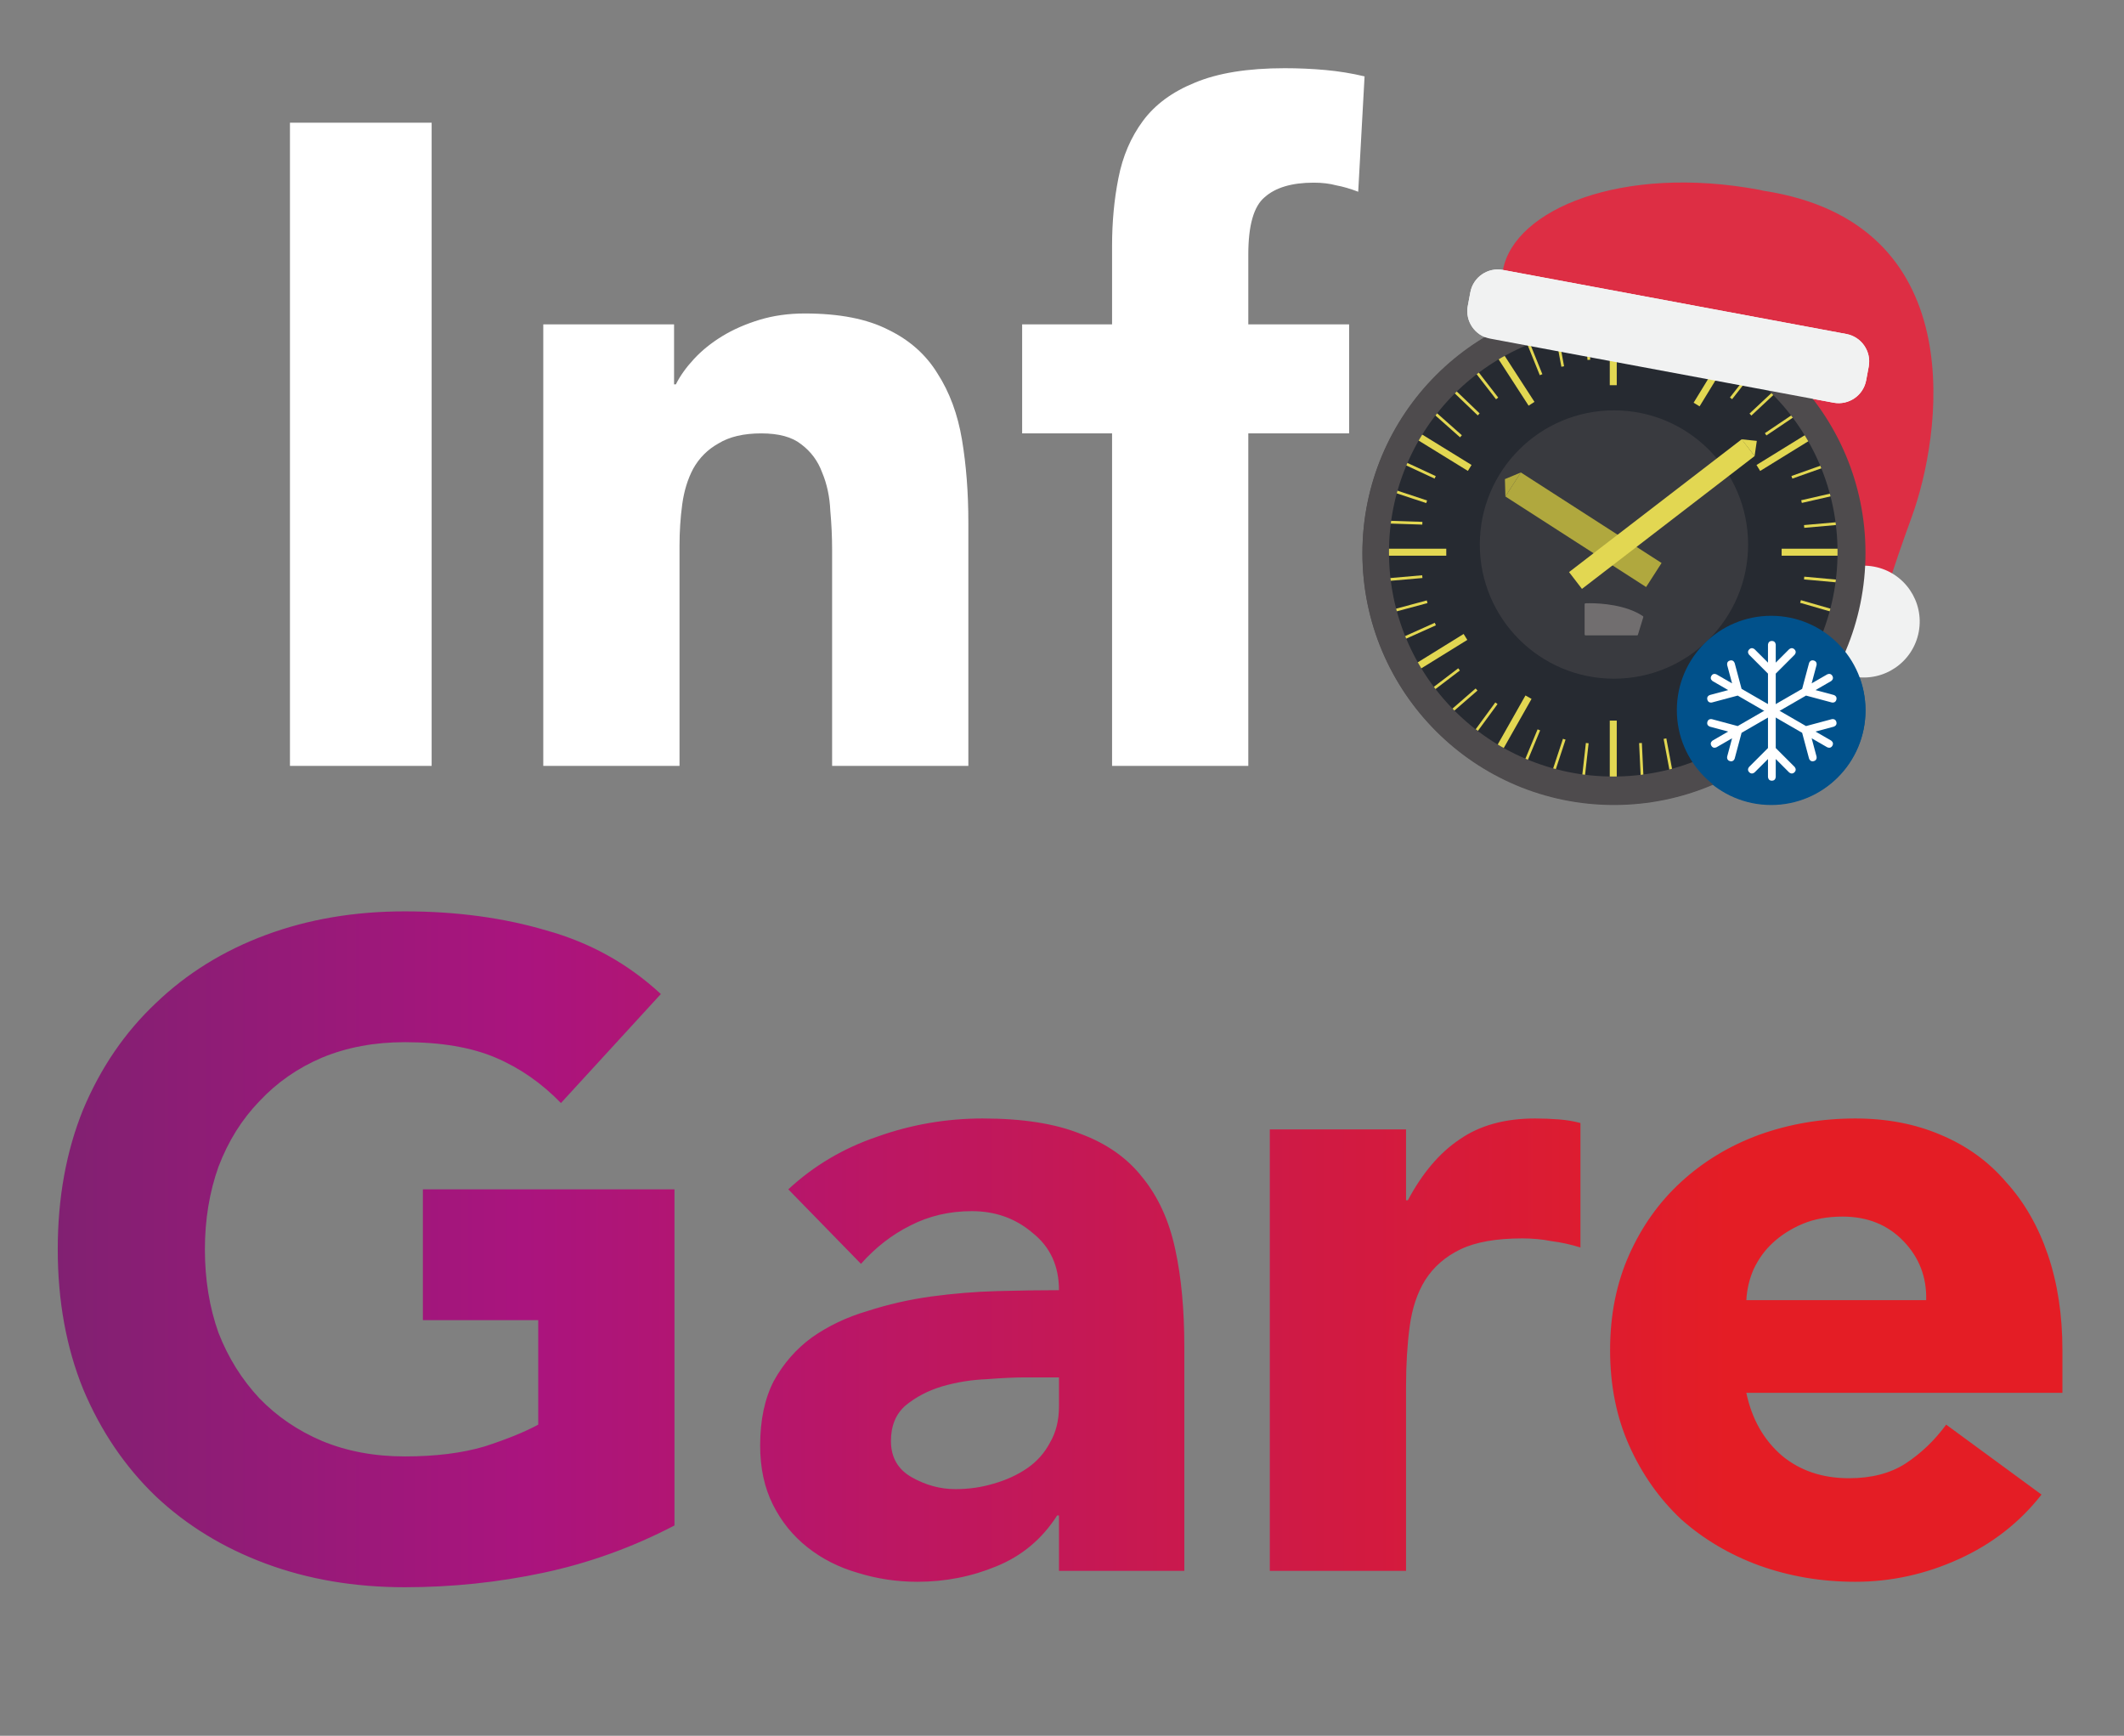 <svg width="1520" height="1242" viewBox="0 0 1520 1242" fill="none" xmlns="http://www.w3.org/2000/svg">
<rect x="0" y="0" width="1520" height="1242" fill="#808080" stroke="none"/>
<path d="M482.679 1091.5C452.779 1107.1 421.579 1118.37 389.079 1125.3C356.579 1132.23 323.429 1135.7 289.629 1135.7C253.662 1135.7 220.512 1130.07 190.179 1118.8C159.845 1107.53 133.629 1091.5 111.529 1070.7C89.428 1049.47 72.095 1023.9 59.529 994C47.395 964.1 41.328 930.733 41.328 893.9C41.328 857.067 47.395 823.7 59.529 793.8C72.095 763.9 89.428 738.55 111.529 717.75C133.629 696.517 159.845 680.267 190.179 669C220.512 657.733 253.662 652.1 289.629 652.1C326.462 652.1 360.262 656.65 391.029 665.75C422.229 674.417 449.529 689.583 472.929 711.25L401.429 789.25C387.562 774.95 371.962 764.117 354.629 756.75C337.295 749.383 315.629 745.7 289.629 745.7C267.962 745.7 248.245 749.383 230.479 756.75C213.145 764.117 198.195 774.517 185.629 787.95C173.062 800.95 163.312 816.55 156.379 834.75C149.879 852.95 146.629 872.667 146.629 893.9C146.629 915.567 149.879 935.5 156.379 953.7C163.312 971.467 173.062 987.067 185.629 1000.5C198.195 1013.5 213.145 1023.68 230.479 1031.05C248.245 1038.42 267.962 1042.1 289.629 1042.1C311.729 1042.1 330.795 1039.72 346.829 1034.95C362.862 1029.75 375.645 1024.55 385.179 1019.35V944.6H302.629V851H482.679V1091.5ZM757.837 1084.35H756.537C745.703 1101.25 731.187 1113.38 712.987 1120.75C695.22 1128.12 676.37 1131.8 656.437 1131.8C641.703 1131.8 627.403 1129.63 613.537 1125.3C600.103 1121.4 588.187 1115.33 577.787 1107.1C567.387 1098.87 559.153 1088.68 553.087 1076.55C547.02 1064.42 543.987 1050.33 543.987 1034.3C543.987 1016.1 547.237 1000.72 553.737 988.15C560.67 975.583 569.77 965.183 581.037 956.95C592.737 948.717 605.953 942.433 620.687 938.1C635.42 933.333 650.587 929.867 666.187 927.7C682.22 925.533 698.037 924.233 713.637 923.8C729.67 923.367 744.403 923.15 757.837 923.15C757.837 905.817 751.553 892.167 738.987 882.2C726.853 871.8 712.337 866.6 695.437 866.6C679.403 866.6 664.67 870.067 651.237 877C638.237 883.5 626.537 892.6 616.137 904.3L564.137 851C582.337 834.1 603.57 821.533 627.837 813.3C652.103 804.633 677.237 800.3 703.237 800.3C731.837 800.3 755.237 803.983 773.437 811.35C792.07 818.283 806.803 828.683 817.637 842.55C828.903 856.417 836.703 873.533 841.037 893.9C845.37 913.833 847.537 937.017 847.537 963.45V1124H757.837V1084.35ZM733.787 985.55C726.42 985.55 717.103 985.983 705.837 986.85C695.003 987.283 684.387 989.017 673.987 992.05C664.02 995.083 655.353 999.633 647.987 1005.7C641.053 1011.77 637.587 1020.22 637.587 1031.05C637.587 1042.75 642.57 1051.42 652.537 1057.05C662.503 1062.68 672.903 1065.5 683.737 1065.5C693.27 1065.5 702.37 1064.2 711.037 1061.6C720.137 1059 728.153 1055.32 735.087 1050.55C742.02 1045.78 747.437 1039.72 751.337 1032.35C755.67 1024.98 757.837 1016.32 757.837 1006.35V985.55H733.787ZM908.708 808.1H1006.21V858.8H1007.51C1017.91 839.3 1030.26 824.783 1044.56 815.25C1058.86 805.283 1076.84 800.3 1098.51 800.3C1104.14 800.3 1109.77 800.517 1115.41 800.95C1121.04 801.383 1126.24 802.25 1131.01 803.55V892.6C1124.07 890.433 1117.14 888.917 1110.21 888.05C1103.71 886.75 1096.77 886.1 1089.41 886.1C1070.77 886.1 1056.04 888.7 1045.21 893.9C1034.37 899.1 1025.92 906.467 1019.86 916C1014.22 925.1 1010.54 936.15 1008.81 949.15C1007.07 962.15 1006.21 976.45 1006.21 992.05V1124H908.708V808.1ZM1460.98 1069.4C1445.38 1089.33 1425.66 1104.72 1401.83 1115.55C1378 1126.38 1353.3 1131.8 1327.73 1131.8C1303.46 1131.8 1280.5 1127.9 1258.83 1120.1C1237.6 1112.3 1218.96 1101.25 1202.93 1086.95C1187.33 1072.22 1174.98 1054.67 1165.88 1034.3C1156.78 1013.93 1152.23 991.183 1152.23 966.05C1152.23 940.917 1156.78 918.167 1165.88 897.8C1174.98 877.433 1187.33 860.1 1202.93 845.8C1218.96 831.067 1237.6 819.8 1258.83 812C1280.5 804.2 1303.46 800.3 1327.73 800.3C1350.26 800.3 1370.63 804.2 1388.83 812C1407.46 819.8 1423.06 831.067 1435.63 845.8C1448.63 860.1 1458.6 877.433 1465.53 897.8C1472.46 918.167 1475.93 940.917 1475.93 966.05V996.6H1249.73C1253.63 1015.23 1262.08 1030.18 1275.08 1041.45C1288.08 1052.28 1304.11 1057.7 1323.18 1057.7C1339.21 1057.7 1352.65 1054.23 1363.48 1047.3C1374.75 1039.93 1384.5 1030.62 1392.73 1019.35L1460.98 1069.4ZM1378.43 930.3C1378.86 913.833 1373.45 899.75 1362.18 888.05C1350.91 876.35 1336.4 870.5 1318.63 870.5C1307.8 870.5 1298.26 872.233 1290.03 875.7C1281.8 879.167 1274.65 883.717 1268.58 889.35C1262.95 894.55 1258.4 900.833 1254.93 908.2C1251.9 915.133 1250.16 922.5 1249.73 930.3H1378.43Z" fill="url(#paint0_linear_608_1198)"/>
<path d="M207.5 87.8H308.9V548H207.5V87.8ZM388.784 232.1H482.384V275H483.684C486.717 268.933 491.051 262.867 496.684 256.8C502.317 250.733 509.034 245.317 516.834 240.55C524.634 235.783 533.517 231.883 543.484 228.85C553.451 225.817 564.284 224.3 575.984 224.3C600.684 224.3 620.617 228.2 635.784 236C650.951 243.367 662.651 253.767 670.884 267.2C679.551 280.633 685.401 296.45 688.434 314.65C691.467 332.85 692.984 352.567 692.984 373.8V548H595.484V393.3C595.484 384.2 595.051 374.883 594.184 365.35C593.751 355.383 591.801 346.283 588.334 338.05C585.301 329.817 580.317 323.1 573.384 317.9C566.884 312.7 557.351 310.1 544.784 310.1C532.217 310.1 522.034 312.483 514.234 317.25C506.434 321.583 500.367 327.65 496.034 335.45C492.134 342.817 489.534 351.267 488.234 360.8C486.934 370.333 486.284 380.3 486.284 390.7V548H388.784V232.1ZM795.826 310.1H731.476V232.1H795.826V176.2C795.826 158.867 797.343 142.617 800.376 127.45C803.41 111.85 809.26 98.2 817.926 86.5C826.593 74.8 838.943 65.7 854.976 59.2C871.443 52.267 892.893 48.8 919.326 48.8C929.293 48.8 939.043 49.233 948.576 50.1C958.11 50.967 967.426 52.483 976.526 54.65L971.976 137.2C966.343 135.033 961.143 133.517 956.376 132.65C951.61 131.35 946.193 130.7 940.126 130.7C924.526 130.7 912.826 134.167 905.026 141.1C897.226 147.6 893.326 161.25 893.326 182.05V232.1H965.476V310.1H893.326V548H795.826V310.1Z" fill="white"/>
<circle cx="1155" cy="396" r="180" fill="#4E4B4D"/>
<circle cx="1155" cy="396" r="164" fill="#262A31"/>
<circle cx="1155" cy="390" r="96" fill="#393A3F"/>
<g clip-path="url(#clip0_608_1198)">
<path d="M1134.77 432.055C1134.31 432.075 1134 432.301 1134 432.783V454.294C1134 454.669 1134.26 455.008 1134.66 455.008H1171.41C1171.74 455.008 1172.01 454.977 1172.16 454.521C1172.16 454.521 1175.89 442.341 1175.95 442.121C1176.09 441.661 1176 441.427 1175.62 441.177C1163.65 433.162 1145.75 432 1137.63 432C1136.46 432 1135.5 432.024 1134.78 432.054" fill="#716E6F"/>
</g>
<rect x="1152" y="232" width="5" height="44" fill="#E2D752"/>
<rect x="1070" y="253.718" width="5" height="44" transform="rotate(-32.928 1070 253.718)" fill="#E2D752"/>
<rect x="1259" y="459.307" width="5" height="44" transform="rotate(-59.472 1259 459.307)" fill="#E2D752"/>
<rect x="1013" y="314.257" width="5" height="44" transform="rotate(-58.366 1013 314.257)" fill="#E2D752"/>
<rect x="1212" y="501.652" width="5" height="44" transform="rotate(-32.029 1212 501.652)" fill="#E2D752"/>
<rect x="1091.67" y="498" width="5" height="44" transform="rotate(29.507 1091.67 498)" fill="#E2D752"/>
<rect x="1047.42" y="454" width="5" height="44" transform="rotate(58.261 1047.42 454)" fill="#E2D752"/>
<rect x="1234.96" y="251" width="5" height="44" transform="rotate(31.449 1234.96 251)" fill="#E2D752"/>
<rect x="1294.45" y="310" width="5" height="44" transform="rotate(58.324 1294.45 310)" fill="#E2D752"/>
<rect x="1304.48" y="333" width="1.976" height="23.858" transform="rotate(70.463 1304.48 333)" fill="#E2D752"/>
<rect x="1312.26" y="353" width="1.976" height="23.858" transform="rotate(77.129 1312.26 353)" fill="#E2D752"/>
<rect x="1314.77" y="374" width="1.976" height="23.858" transform="rotate(84.977 1314.77 374)" fill="#E2D752"/>
<rect x="1314.94" y="415.16" width="1.976" height="23.858" transform="rotate(95.194 1314.94 415.16)" fill="#E2D752"/>
<rect x="1311.71" y="436.42" width="1.976" height="23.858" transform="rotate(106.088 1311.71 436.42)" fill="#E2D752"/>
<rect x="1304.5" y="456.977" width="1.976" height="23.858" transform="rotate(114.719 1304.5 456.977)" fill="#E2D752"/>
<rect x="1283.65" y="493.191" width="1.976" height="23.858" transform="rotate(129.548 1283.65 493.191)" fill="#E2D752"/>
<rect x="1269.97" y="509.184" width="1.976" height="23.858" transform="rotate(136.076 1269.97 509.184)" fill="#E2D752"/>
<rect x="1253.95" y="523.046" width="1.976" height="23.858" transform="rotate(142.97 1253.95 523.046)" fill="#E2D752"/>
<rect x="1217.42" y="544.634" width="1.976" height="23.858" transform="rotate(161.562 1217.42 544.634)" fill="#E2D752"/>
<rect x="1196.88" y="552.171" width="1.976" height="23.858" transform="rotate(169.362 1196.88 552.171)" fill="#E2D752"/>
<rect x="1176.1" y="555.832" width="1.976" height="23.858" transform="rotate(177.292 1176.1 555.832)" fill="#E2D752"/>
<rect x="1134.2" y="555.927" width="1.976" height="23.858" transform="rotate(-173.582 1134.2 555.927)" fill="#E2D752"/>
<rect x="1112.88" y="552.272" width="1.976" height="23.858" transform="rotate(-161.7 1112.88 552.272)" fill="#E2D752"/>
<rect x="1093.02" y="545.032" width="1.976" height="23.858" transform="rotate(-157.457 1093.02 545.032)" fill="#E2D752"/>
<rect x="1057.59" y="523.416" width="1.976" height="23.858" transform="rotate(-143.783 1057.59 523.416)" fill="#E2D752"/>
<rect x="1039.3" y="510.139" width="1.976" height="23.858" transform="rotate(-130.984 1039.3 510.139)" fill="#E2D752"/>
<rect x="1025.76" y="494.578" width="1.976" height="23.858" transform="rotate(-127.263 1025.76 494.578)" fill="#E2D752"/>
<rect x="1005.81" y="457.579" width="1.976" height="23.858" transform="rotate(-114.19 1005.81 457.579)" fill="#E2D752"/>
<rect x="998.513" y="438.099" width="1.976" height="23.858" transform="rotate(-105.04 998.513 438.099)" fill="#E2D752"/>
<rect x="994.171" y="416.038" width="1.976" height="23.858" transform="rotate(-94.978 994.171 416.038)" fill="#E2D752"/>
<rect x="994" y="374.974" width="1.976" height="23.858" transform="rotate(-88.117 994 374.974)" fill="#E2D752"/>
<rect x="998" y="352.876" width="1.976" height="23.858" transform="rotate(-71.71 998 352.876)" fill="#E2D752"/>
<rect x="1005" y="332.792" width="1.976" height="23.858" transform="rotate(-65.091 1005 332.792)" fill="#E2D752"/>
<rect x="1027" y="297.479" width="1.976" height="23.858" transform="rotate(-48.452 1027 297.479)" fill="#E2D752"/>
<rect x="1040.29" y="281.109" width="1.976" height="23.858" transform="rotate(-46.209 1040.29 281.109)" fill="#E2D752"/>
<rect x="1056" y="267.21" width="1.976" height="23.858" transform="rotate(-37.772 1056 267.21)" fill="#E2D752"/>
<rect x="1093" y="246.739" width="1.976" height="23.858" transform="rotate(-21.972 1093 246.739)" fill="#E2D752"/>
<rect x="1113" y="239.361" width="1.976" height="23.858" transform="rotate(-10.539 1113 239.361)" fill="#E2D752"/>
<rect x="1134" y="234.171" width="1.976" height="23.858" transform="rotate(-4.962 1134 234.171)" fill="#E2D752"/>
<rect x="1175.99" y="234" width="1.976" height="23.858" transform="rotate(9.618 1175.99 234)" fill="#E2D752"/>
<rect x="1197.63" y="238" width="1.976" height="23.858" transform="rotate(18.646 1197.63 238)" fill="#E2D752"/>
<rect x="1216.66" y="245.306" width="1.976" height="23.858" transform="rotate(23.804 1216.66 245.306)" fill="#E2D752"/>
<rect x="1252.7" y="266" width="1.976" height="23.858" transform="rotate(38.037 1252.7 266)" fill="#E2D752"/>
<rect x="1269.43" y="280" width="1.976" height="23.858" transform="rotate(46.933 1269.43 280)" fill="#E2D752"/>
<rect x="1282.79" y="297" width="1.976" height="23.858" transform="rotate(56.056 1282.79 297)" fill="#E2D752"/>
<rect x="1152" y="516" width="5" height="44" fill="#E2D752"/>
<rect x="1275" y="398" width="5" height="44" transform="rotate(-90 1275 398)" fill="#E2D752"/>
<rect x="991" y="398" width="5" height="44" transform="rotate(-90 991 398)" fill="#E2D752"/>
<circle cx="1154.5" cy="395.5" r="165.5" stroke="#4E4B4D" stroke-width="10"/>
<rect x="1178.01" y="420.417" width="119.76" height="20.447" transform="rotate(-147.247 1178.01 420.417)" fill="#B0A83E"/>
<rect x="1122.86" y="409.73" width="155.882" height="15.158" transform="rotate(-37.567 1122.86 409.73)" fill="#E2D752"/>
<path d="M1257.22 315.848L1255.65 326.696L1246.32 314.725L1257.22 315.848Z" fill="#E2D752"/>
<path d="M1076.96 343.207L1088.39 338.425L1077.31 355.594L1076.96 343.207Z" fill="#B0A83E"/>
<circle cx="1267.5" cy="508.5" r="67.5" fill="#01518B"/>
<path d="M1240.27 540L1221.88 490.352L1216.91 489.727V483.125H1238.87V489.727L1233.71 490.508L1245.12 524.453L1246.02 527.734H1246.25L1247.19 524.531L1258.63 490.508L1252.7 489.727V483.125H1273.75V489.727L1268.67 490.352L1251.25 540H1240.27ZM1278.36 540V532.852L1296.84 512.891C1298.74 510.755 1300.23 508.893 1301.33 507.305C1302.42 505.716 1303.2 504.271 1303.67 502.969C1304.14 501.641 1304.38 500.326 1304.38 499.023C1304.38 496.706 1303.71 494.753 1302.38 493.164C1301.05 491.549 1299.1 490.742 1296.52 490.742C1293.82 490.742 1291.74 491.628 1290.31 493.398C1288.91 495.143 1288.2 497.565 1288.2 500.664H1277.62L1277.54 500.43C1277.46 497.018 1278.19 493.945 1279.73 491.211C1281.26 488.477 1283.48 486.315 1286.37 484.727C1289.28 483.112 1292.72 482.305 1296.68 482.305C1300.53 482.305 1303.84 483.008 1306.6 484.414C1309.39 485.794 1311.52 487.721 1313.01 490.195C1314.52 492.669 1315.27 495.534 1315.27 498.789C1315.27 501.029 1314.87 503.151 1314.06 505.156C1313.26 507.161 1311.99 509.271 1310.27 511.484C1308.58 513.672 1306.42 516.172 1303.79 518.984L1292.19 531.484L1292.27 531.68H1307.77L1308.36 526.094H1316.88V540H1278.36Z" fill="white"/>
<g clip-path="url(#clip1_608_1198)">
<path d="M1269.01 137.673C1266.56 137.216 1264.29 136.865 1261.97 136.483C1261.03 136.286 1260.13 136.017 1259.18 135.839C1160.87 117.503 1083.66 149.71 1075.56 193.141C1067.45 236.572 1130.87 244.149 1196.02 256.3C1239.68 264.445 1271.2 270.324 1294.14 273.729L1294.32 274.637L1325.8 433.095L1345.46 436.763C1345.46 436.763 1354.43 407.359 1368.13 369.783C1388.96 312.634 1411.87 164.321 1269.01 137.673Z" fill="#DD2E44"/>
<path d="M1326.46 484.081C1348.18 488.132 1369.07 473.811 1373.12 452.094C1377.17 430.377 1362.85 409.488 1341.13 405.437C1319.41 401.387 1298.53 415.708 1294.47 437.425C1290.42 459.142 1304.74 480.03 1326.46 484.081Z" fill="#F1F2F2"/>
<path d="M1335.48 272.141C1333.45 282.994 1323 290.159 1312.15 288.134L1066.39 242.294C1055.53 240.269 1048.37 229.818 1050.39 218.965L1052.23 209.135C1054.25 198.282 1064.7 191.117 1075.56 193.141L1321.32 238.982C1332.17 241.006 1339.33 251.457 1337.31 262.31L1335.48 272.141Z" fill="#F1F2F2"/>
</g>
<circle cx="1155" cy="395.614" r="180" fill="#4E4B4D"/>
<circle cx="1155" cy="395.614" r="164" fill="#262A31"/>
<circle cx="1155" cy="389.614" r="96" fill="#393A3F"/>
<g clip-path="url(#clip2_608_1198)">
<path d="M1134.77 431.668C1134.31 431.689 1134 431.914 1134 432.397V453.907C1134 454.282 1134.26 454.622 1134.66 454.622H1171.41C1171.74 454.622 1172.01 454.59 1172.16 454.135C1172.16 454.135 1175.89 441.955 1175.95 441.735C1176.09 441.275 1176 441.041 1175.62 440.791C1163.65 432.776 1145.75 431.613 1137.63 431.613C1136.46 431.613 1135.5 431.638 1134.78 431.668" fill="#716E6F"/>
</g>
<rect x="1152" y="231.614" width="5" height="44" fill="#E2D752"/>
<rect x="1070" y="253.331" width="5" height="44" transform="rotate(-32.928 1070 253.331)" fill="#E2D752"/>
<rect x="1259" y="458.921" width="5" height="44" transform="rotate(-59.472 1259 458.921)" fill="#E2D752"/>
<rect x="1013" y="313.871" width="5" height="44" transform="rotate(-58.366 1013 313.871)" fill="#E2D752"/>
<rect x="1212" y="501.265" width="5" height="44" transform="rotate(-32.029 1212 501.265)" fill="#E2D752"/>
<rect x="1091.67" y="497.614" width="5" height="44" transform="rotate(29.507 1091.67 497.614)" fill="#E2D752"/>
<rect x="1047.42" y="453.614" width="5" height="44" transform="rotate(58.261 1047.42 453.614)" fill="#E2D752"/>
<rect x="1234.96" y="250.614" width="5" height="44" transform="rotate(31.449 1234.96 250.614)" fill="#E2D752"/>
<rect x="1294.45" y="309.614" width="5" height="44" transform="rotate(58.324 1294.45 309.614)" fill="#E2D752"/>
<rect x="1304.48" y="332.614" width="1.976" height="23.858" transform="rotate(70.463 1304.48 332.614)" fill="#E2D752"/>
<rect x="1312.26" y="352.614" width="1.976" height="23.858" transform="rotate(77.129 1312.26 352.614)" fill="#E2D752"/>
<rect x="1314.77" y="373.614" width="1.976" height="23.858" transform="rotate(84.977 1314.77 373.614)" fill="#E2D752"/>
<rect x="1314.94" y="414.774" width="1.976" height="23.858" transform="rotate(95.194 1314.94 414.774)" fill="#E2D752"/>
<rect x="1311.71" y="436.034" width="1.976" height="23.858" transform="rotate(106.088 1311.71 436.034)" fill="#E2D752"/>
<rect x="1304.5" y="456.591" width="1.976" height="23.858" transform="rotate(114.719 1304.5 456.591)" fill="#E2D752"/>
<rect x="1283.65" y="492.805" width="1.976" height="23.858" transform="rotate(129.548 1283.65 492.805)" fill="#E2D752"/>
<rect x="1269.97" y="508.798" width="1.976" height="23.858" transform="rotate(136.076 1269.97 508.798)" fill="#E2D752"/>
<rect x="1253.95" y="522.66" width="1.976" height="23.858" transform="rotate(142.97 1253.95 522.66)" fill="#E2D752"/>
<rect x="1217.42" y="544.247" width="1.976" height="23.858" transform="rotate(161.562 1217.42 544.247)" fill="#E2D752"/>
<rect x="1196.88" y="551.785" width="1.976" height="23.858" transform="rotate(169.362 1196.88 551.785)" fill="#E2D752"/>
<rect x="1176.1" y="555.445" width="1.976" height="23.858" transform="rotate(177.292 1176.1 555.445)" fill="#E2D752"/>
<rect x="1134.2" y="555.541" width="1.976" height="23.858" transform="rotate(-173.582 1134.2 555.541)" fill="#E2D752"/>
<rect x="1112.88" y="551.886" width="1.976" height="23.858" transform="rotate(-161.7 1112.88 551.886)" fill="#E2D752"/>
<rect x="1093.02" y="544.646" width="1.976" height="23.858" transform="rotate(-157.457 1093.02 544.646)" fill="#E2D752"/>
<rect x="1057.59" y="523.029" width="1.976" height="23.858" transform="rotate(-143.783 1057.59 523.029)" fill="#E2D752"/>
<rect x="1039.3" y="509.753" width="1.976" height="23.858" transform="rotate(-130.984 1039.3 509.753)" fill="#E2D752"/>
<rect x="1025.76" y="494.192" width="1.976" height="23.858" transform="rotate(-127.263 1025.76 494.192)" fill="#E2D752"/>
<rect x="1005.81" y="457.192" width="1.976" height="23.858" transform="rotate(-114.19 1005.81 457.192)" fill="#E2D752"/>
<rect x="998.513" y="437.713" width="1.976" height="23.858" transform="rotate(-105.04 998.513 437.713)" fill="#E2D752"/>
<rect x="994.171" y="415.652" width="1.976" height="23.858" transform="rotate(-94.978 994.171 415.652)" fill="#E2D752"/>
<rect x="994" y="374.588" width="1.976" height="23.858" transform="rotate(-88.117 994 374.588)" fill="#E2D752"/>
<rect x="998" y="352.489" width="1.976" height="23.858" transform="rotate(-71.71 998 352.489)" fill="#E2D752"/>
<rect x="1005" y="332.405" width="1.976" height="23.858" transform="rotate(-65.091 1005 332.405)" fill="#E2D752"/>
<rect x="1027" y="297.092" width="1.976" height="23.858" transform="rotate(-48.452 1027 297.092)" fill="#E2D752"/>
<rect x="1040.29" y="280.723" width="1.976" height="23.858" transform="rotate(-46.209 1040.29 280.723)" fill="#E2D752"/>
<rect x="1056" y="266.824" width="1.976" height="23.858" transform="rotate(-37.772 1056 266.824)" fill="#E2D752"/>
<rect x="1093" y="246.353" width="1.976" height="23.858" transform="rotate(-21.972 1093 246.353)" fill="#E2D752"/>
<rect x="1113" y="238.975" width="1.976" height="23.858" transform="rotate(-10.539 1113 238.975)" fill="#E2D752"/>
<rect x="1134" y="233.785" width="1.976" height="23.858" transform="rotate(-4.962 1134 233.785)" fill="#E2D752"/>
<rect x="1175.99" y="233.614" width="1.976" height="23.858" transform="rotate(9.618 1175.99 233.614)" fill="#E2D752"/>
<rect x="1197.63" y="237.614" width="1.976" height="23.858" transform="rotate(18.646 1197.63 237.614)" fill="#E2D752"/>
<rect x="1216.66" y="244.92" width="1.976" height="23.858" transform="rotate(23.804 1216.66 244.92)" fill="#E2D752"/>
<rect x="1252.7" y="265.614" width="1.976" height="23.858" transform="rotate(38.037 1252.7 265.614)" fill="#E2D752"/>
<rect x="1269.43" y="279.614" width="1.976" height="23.858" transform="rotate(46.933 1269.43 279.614)" fill="#E2D752"/>
<rect x="1282.79" y="296.614" width="1.976" height="23.858" transform="rotate(56.056 1282.79 296.614)" fill="#E2D752"/>
<rect x="1152" y="515.614" width="5" height="44" fill="#E2D752"/>
<rect x="1275" y="397.614" width="5" height="44" transform="rotate(-90 1275 397.614)" fill="#E2D752"/>
<rect x="991" y="397.614" width="5" height="44" transform="rotate(-90 991 397.614)" fill="#E2D752"/>
<circle cx="1154.5" cy="395.114" r="165.5" stroke="#4E4B4D" stroke-width="10"/>
<rect x="1178.01" y="420.03" width="119.76" height="20.447" transform="rotate(-147.247 1178.01 420.03)" fill="#B0A83E"/>
<rect x="1122.86" y="409.344" width="155.882" height="15.158" transform="rotate(-37.567 1122.86 409.344)" fill="#E2D752"/>
<path d="M1257.22 315.462L1255.65 326.31L1246.32 314.339L1257.22 315.462Z" fill="#E2D752"/>
<path d="M1076.96 342.82L1088.39 338.039L1077.31 355.208L1076.96 342.82Z" fill="#B0A83E"/>
<path d="M1335.48 272.141C1333.45 282.994 1323 290.159 1312.15 288.134L1066.39 242.294C1055.53 240.269 1048.37 229.818 1050.39 218.965L1052.23 209.135C1054.25 198.282 1064.7 191.117 1075.56 193.141L1321.32 238.982C1332.17 241.006 1339.33 251.457 1337.31 262.31L1335.48 272.141Z" fill="#F1F2F2"/>
<circle cx="1267.5" cy="508.114" r="67.5" fill="#01518B"/>
<g clip-path="url(#clip3_608_1198)">
<path d="M1270.78 535.242V481.989L1284.19 468.575C1284.19 468.575 1286.15 466.611 1284.19 464.644C1282.22 462.68 1280.26 464.644 1280.26 464.644L1270.78 474.13V461.392C1270.78 461.392 1270.78 458.614 1268 458.614C1265.22 458.614 1265.22 461.392 1265.22 461.392V474.13L1255.74 464.644C1255.74 464.644 1253.77 462.68 1251.81 464.644C1249.85 466.611 1251.81 468.575 1251.81 468.575L1265.22 481.989V535.242L1251.81 548.653C1251.81 548.653 1249.85 550.617 1251.81 552.58C1253.77 554.544 1255.74 552.58 1255.74 552.58L1265.22 543.097V555.836C1265.22 555.836 1265.22 558.614 1268 558.614C1270.78 558.614 1270.78 555.836 1270.78 555.836V543.097L1280.26 552.58C1280.26 552.58 1282.22 554.544 1284.19 552.58C1286.15 550.617 1284.19 548.653 1284.19 548.653L1270.78 535.242Z" fill="white"/>
<path d="M1314.17 516.575C1313.45 513.892 1310.77 514.611 1310.77 514.611L1292.45 519.519L1246.33 492.892L1241.42 474.572C1241.42 474.572 1240.7 471.889 1238.02 472.608C1235.33 473.328 1236.06 476.011 1236.06 476.011L1239.53 488.967L1228.49 482.594C1228.49 482.594 1226.09 481.205 1224.7 483.611C1223.31 486.017 1225.72 487.405 1225.72 487.405L1236.75 493.775L1223.79 497.244C1223.79 497.244 1221.11 497.964 1221.83 500.647C1222.55 503.333 1225.23 502.614 1225.23 502.614L1243.55 497.705L1289.67 524.333L1294.58 542.655C1294.58 542.655 1295.3 545.339 1297.98 544.619C1300.67 543.897 1299.95 541.217 1299.95 541.217L1296.48 528.261L1307.51 534.63C1307.51 534.63 1309.92 536.019 1311.31 533.617C1312.69 531.208 1310.29 529.819 1310.29 529.819L1299.26 523.45L1312.21 519.98C1312.21 519.978 1314.89 519.258 1314.17 516.575V516.575Z" fill="white"/>
<path d="M1312.21 497.244L1299.25 493.772L1310.29 487.403C1310.29 487.403 1312.69 486.011 1311.31 483.605C1309.91 481.197 1307.51 482.589 1307.51 482.589L1296.48 488.955L1299.95 476.003C1299.95 476.003 1300.67 473.319 1297.98 472.6C1295.3 471.88 1294.58 474.564 1294.58 474.564L1289.67 492.883L1243.55 519.519L1225.23 514.608C1225.23 514.608 1222.55 513.889 1221.83 516.572C1221.11 519.258 1223.79 519.975 1223.79 519.975L1236.75 523.444L1225.72 529.814C1225.72 529.814 1223.31 531.205 1224.7 533.611C1226.09 536.014 1228.49 534.625 1228.49 534.625L1239.53 528.255L1236.06 541.208C1236.06 541.208 1235.34 543.894 1238.02 544.611C1240.71 545.333 1241.43 542.65 1241.43 542.65L1246.34 524.325L1292.46 497.7L1310.78 502.611C1310.78 502.611 1313.46 503.33 1314.18 500.647C1314.89 497.961 1312.21 497.244 1312.21 497.244V497.244Z" fill="white"/>
</g>
<defs>
<linearGradient id="paint0_linear_608_1198" x1="0.045" y1="1280.9" x2="1517.77" y2="1280.9" gradientUnits="userSpaceOnUse">
<stop stop-color="#7C2270"/>
<stop offset="0.247" stop-color="#AA147E"/>
<stop offset="0.815" stop-color="#E41D25"/>
<stop offset="1" stop-color="#E41D25"/>
</linearGradient>
<clipPath id="clip0_608_1198">
<rect width="42" height="23" fill="white" transform="translate(1134 432)"/>
</clipPath>
<clipPath id="clip1_608_1198">
<rect width="360" height="360" fill="white" transform="translate(1072.4 101) rotate(10.566)"/>
</clipPath>
<clipPath id="clip2_608_1198">
<rect width="42" height="23" fill="white" transform="translate(1134 431.614)"/>
</clipPath>
<clipPath id="clip3_608_1198">
<rect width="100" height="100" fill="white" transform="translate(1218 458.614)"/>
</clipPath>
</defs>
</svg>
